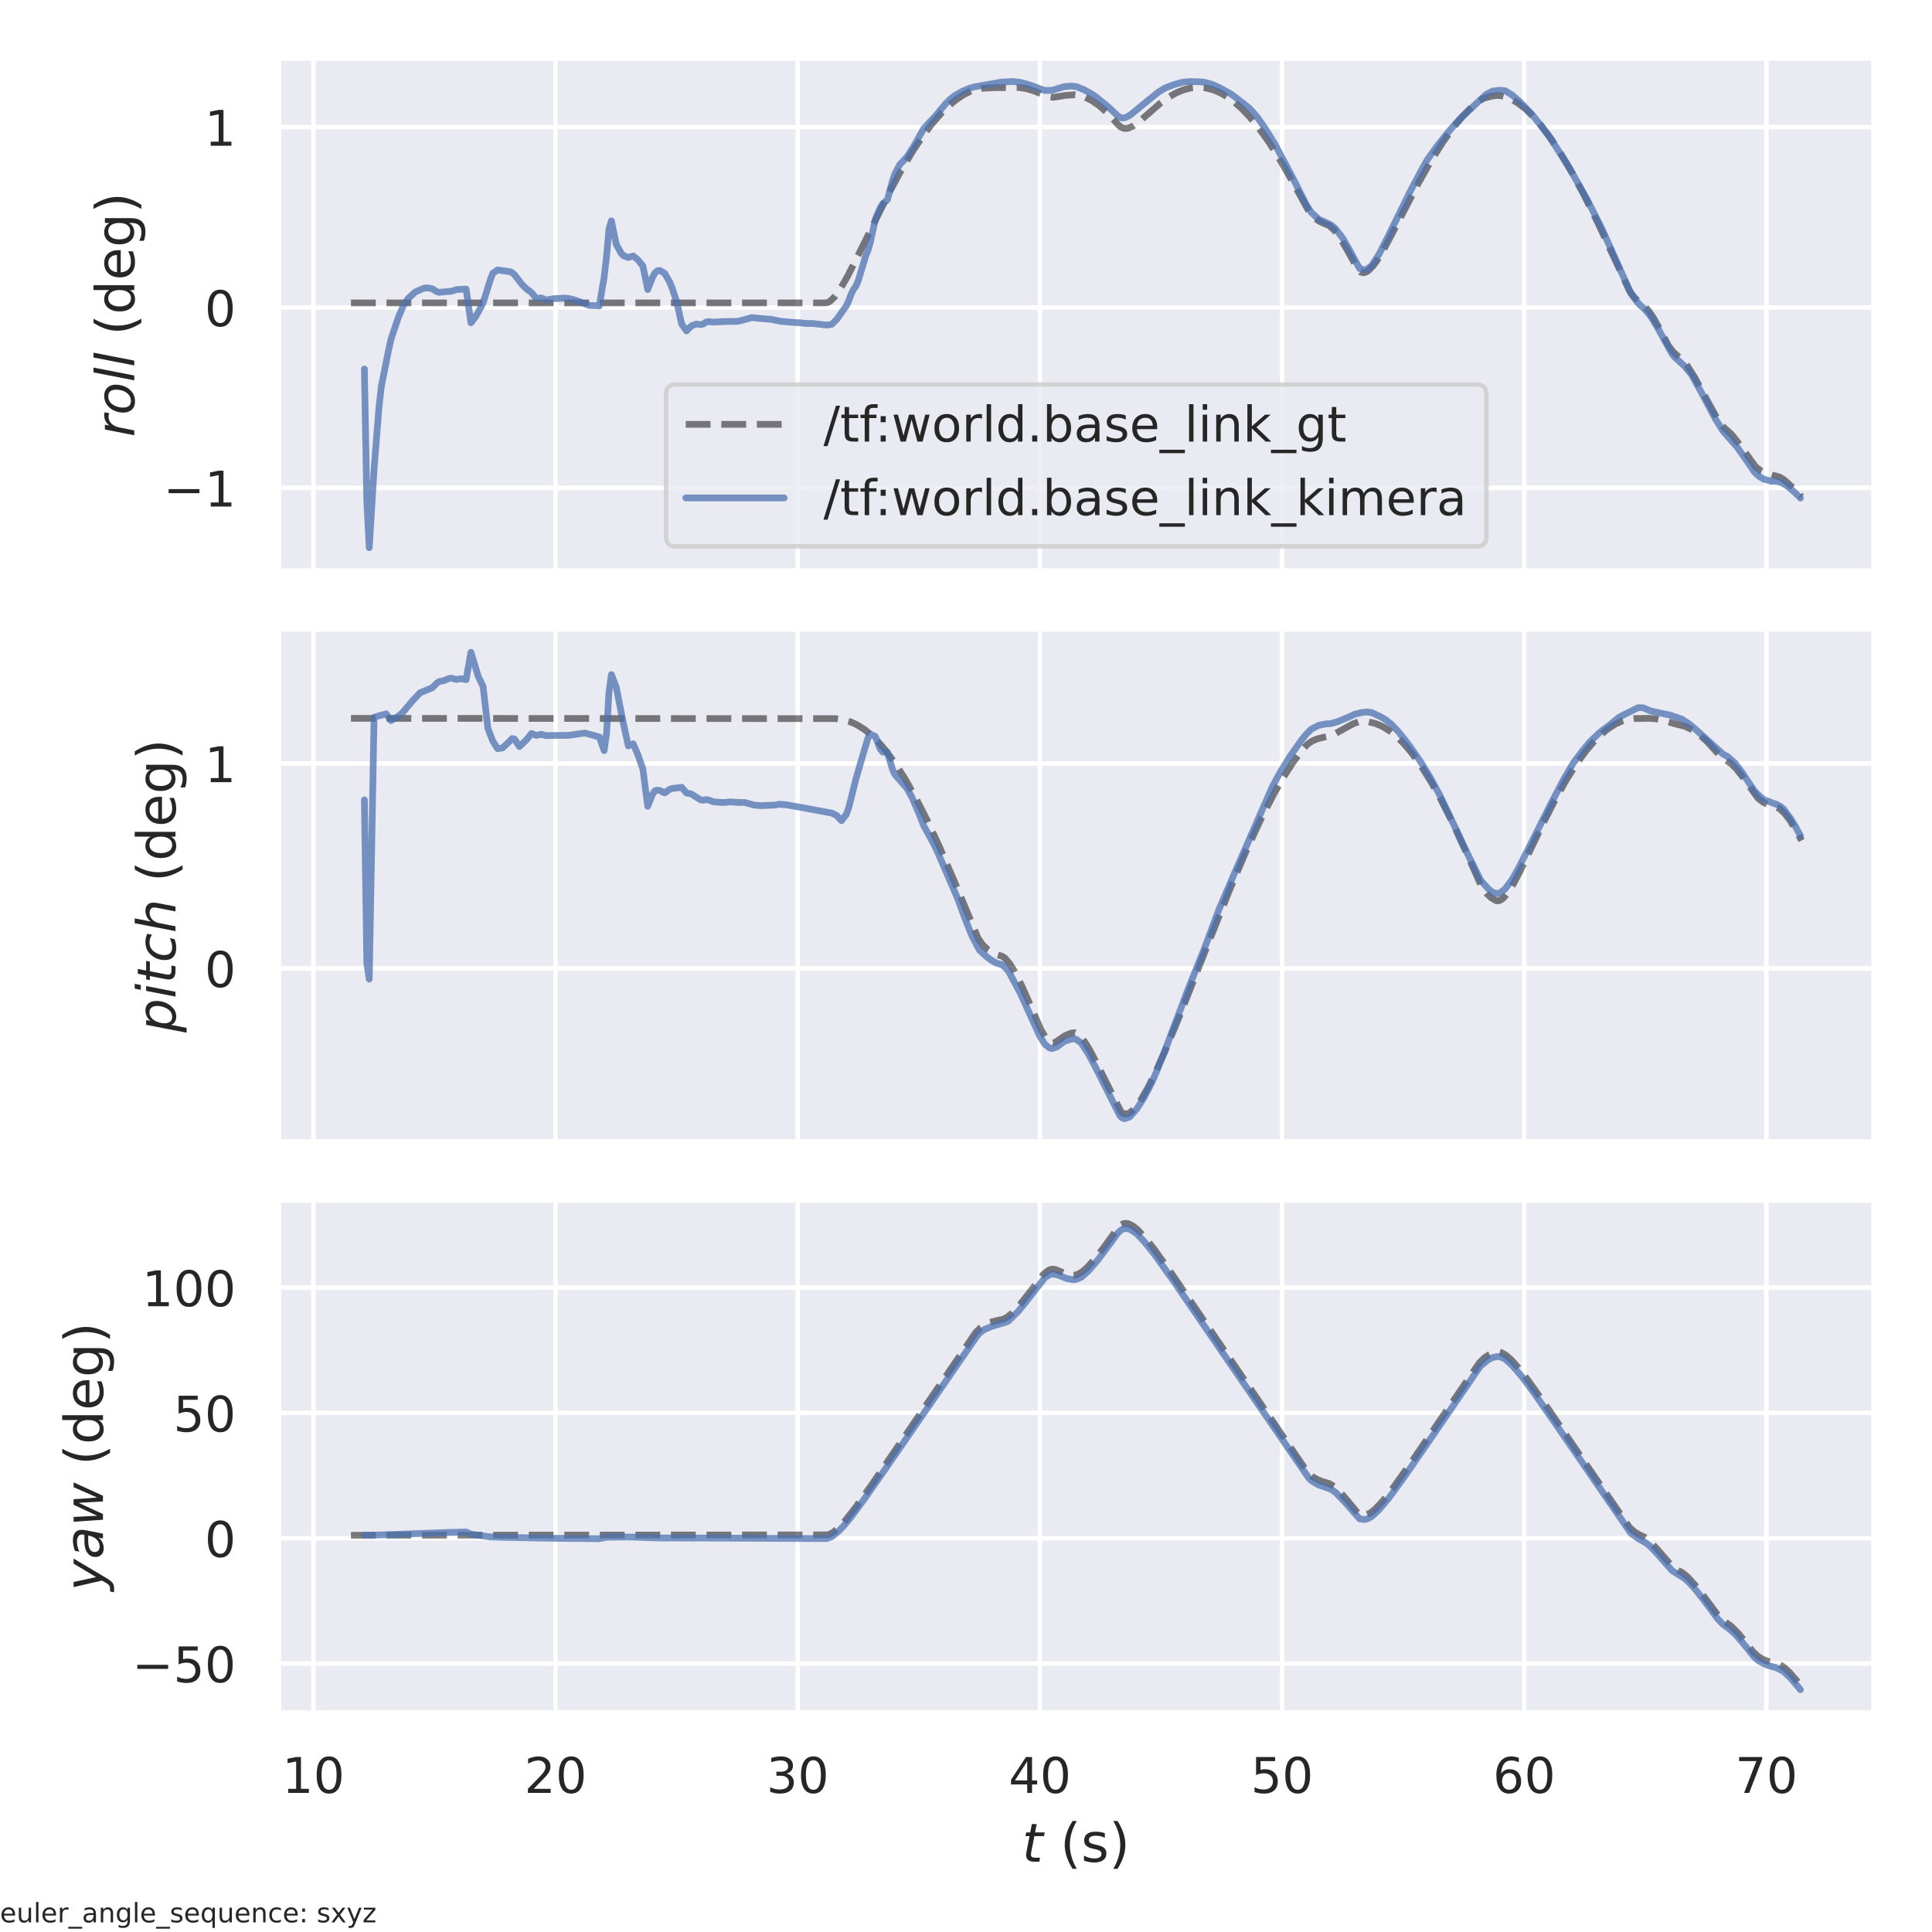 <?xml version="1.0" encoding="utf-8" standalone="no"?>
<!DOCTYPE svg PUBLIC "-//W3C//DTD SVG 1.1//EN"
  "http://www.w3.org/Graphics/SVG/1.1/DTD/svg11.dtd">
<!-- Created with matplotlib (https://matplotlib.org/) -->
<svg height="432pt" version="1.1" viewBox="0 0 432 432" width="432pt" xmlns="http://www.w3.org/2000/svg" xmlns:xlink="http://www.w3.org/1999/xlink">
 <defs>
  <style type="text/css">*{stroke-linecap:butt;stroke-linejoin:round;}</style>
 </defs>
 <g id="figure_1">
  <g id="patch_1">
   <path d="M 0 432 
L 432 432 
L 432 0 
L 0 0 
z
" style="fill:#ffffff;"/>
  </g>
  <g id="axes_1">
   <g id="patch_2">
    <path d="M 62.258 127.68 
L 419.04 127.68 
L 419.04 12.96 
L 62.258 12.96 
z
" style="fill:#eaeaf2;"/>
   </g>
   <g id="matplotlib.axis_1">
    <g id="xtick_1">
     <g id="line2d_1">
      <path clip-path="url(#p73ed638c58)" d="M 70.082 127.68 
L 70.082 12.96 
" style="fill:none;stroke:#ffffff;stroke-linecap:round;"/>
     </g>
    </g>
    <g id="xtick_2">
     <g id="line2d_2">
      <path clip-path="url(#p73ed638c58)" d="M 124.23 127.68 
L 124.23 12.96 
" style="fill:none;stroke:#ffffff;stroke-linecap:round;"/>
     </g>
    </g>
    <g id="xtick_3">
     <g id="line2d_3">
      <path clip-path="url(#p73ed638c58)" d="M 178.378 127.68 
L 178.378 12.96 
" style="fill:none;stroke:#ffffff;stroke-linecap:round;"/>
     </g>
    </g>
    <g id="xtick_4">
     <g id="line2d_4">
      <path clip-path="url(#p73ed638c58)" d="M 232.527 127.68 
L 232.527 12.96 
" style="fill:none;stroke:#ffffff;stroke-linecap:round;"/>
     </g>
    </g>
    <g id="xtick_5">
     <g id="line2d_5">
      <path clip-path="url(#p73ed638c58)" d="M 286.675 127.68 
L 286.675 12.96 
" style="fill:none;stroke:#ffffff;stroke-linecap:round;"/>
     </g>
    </g>
    <g id="xtick_6">
     <g id="line2d_6">
      <path clip-path="url(#p73ed638c58)" d="M 340.823 127.68 
L 340.823 12.96 
" style="fill:none;stroke:#ffffff;stroke-linecap:round;"/>
     </g>
    </g>
    <g id="xtick_7">
     <g id="line2d_7">
      <path clip-path="url(#p73ed638c58)" d="M 394.971 127.68 
L 394.971 12.96 
" style="fill:none;stroke:#ffffff;stroke-linecap:round;"/>
     </g>
    </g>
   </g>
   <g id="matplotlib.axis_2">
    <g id="ytick_1">
     <g id="line2d_8">
      <path clip-path="url(#p73ed638c58)" d="M 62.258 109.09 
L 419.04 109.09 
" style="fill:none;stroke:#ffffff;stroke-linecap:round;"/>
     </g>
     <g id="text_1">
      <!-- −1 -->
      <g style="fill:#262626;" transform="translate(36.541 113.269)scale(0.11 -0.11)">
       <defs>
        <path d="M 10.594 35.5 
L 73.188 35.5 
L 73.188 27.203 
L 10.594 27.203 
z
" id="DejaVuSans-8722"/>
        <path d="M 12.406 8.297 
L 28.516 8.297 
L 28.516 63.922 
L 10.984 60.406 
L 10.984 69.391 
L 28.422 72.906 
L 38.281 72.906 
L 38.281 8.297 
L 54.391 8.297 
L 54.391 0 
L 12.406 0 
z
" id="DejaVuSans-49"/>
       </defs>
       <use xlink:href="#DejaVuSans-8722"/>
       <use x="83.789" xlink:href="#DejaVuSans-49"/>
      </g>
     </g>
    </g>
    <g id="ytick_2">
     <g id="line2d_9">
      <path clip-path="url(#p73ed638c58)" d="M 62.258 68.753 
L 419.04 68.753 
" style="fill:none;stroke:#ffffff;stroke-linecap:round;"/>
     </g>
     <g id="text_2">
      <!-- 0 -->
      <g style="fill:#262626;" transform="translate(45.759 72.932)scale(0.11 -0.11)">
       <defs>
        <path d="M 31.781 66.406 
Q 24.172 66.406 20.328 58.906 
Q 16.5 51.422 16.5 36.375 
Q 16.5 21.391 20.328 13.891 
Q 24.172 6.391 31.781 6.391 
Q 39.453 6.391 43.281 13.891 
Q 47.125 21.391 47.125 36.375 
Q 47.125 51.422 43.281 58.906 
Q 39.453 66.406 31.781 66.406 
z
M 31.781 74.219 
Q 44.047 74.219 50.516 64.516 
Q 56.984 54.828 56.984 36.375 
Q 56.984 17.969 50.516 8.266 
Q 44.047 -1.422 31.781 -1.422 
Q 19.531 -1.422 13.062 8.266 
Q 6.594 17.969 6.594 36.375 
Q 6.594 54.828 13.062 64.516 
Q 19.531 74.219 31.781 74.219 
z
" id="DejaVuSans-48"/>
       </defs>
       <use xlink:href="#DejaVuSans-48"/>
      </g>
     </g>
    </g>
    <g id="ytick_3">
     <g id="line2d_10">
      <path clip-path="url(#p73ed638c58)" d="M 62.258 28.415 
L 419.04 28.415 
" style="fill:none;stroke:#ffffff;stroke-linecap:round;"/>
     </g>
     <g id="text_3">
      <!-- 1 -->
      <g style="fill:#262626;" transform="translate(45.759 32.594)scale(0.11 -0.11)">
       <use xlink:href="#DejaVuSans-49"/>
      </g>
     </g>
    </g>
    <g id="text_4">
     <!-- $roll$ (deg) -->
     <g style="fill:#262626;" transform="translate(30.021 97.74)rotate(-90)scale(0.12 -0.12)">
      <defs>
       <path d="M 44.578 46.391 
Q 43.219 47.125 41.453 47.516 
Q 39.703 47.906 37.703 47.906 
Q 30.516 47.906 25.141 42.453 
Q 19.781 37.016 18.016 27.875 
L 12.5 0 
L 3.516 0 
L 14.203 54.688 
L 23.188 54.688 
L 21.484 46.188 
Q 25.047 50.922 30 53.453 
Q 34.969 56 40.578 56 
Q 42.047 56 43.453 55.828 
Q 44.875 55.672 46.297 55.281 
z
" id="DejaVuSans-Oblique-114"/>
       <path d="M 25.391 -1.422 
Q 15.766 -1.422 10.172 4.516 
Q 4.594 10.453 4.594 20.703 
Q 4.594 26.656 6.516 32.828 
Q 8.453 39.016 11.531 43.219 
Q 16.359 49.75 22.312 52.875 
Q 28.266 56 35.797 56 
Q 45.125 56 50.859 50.188 
Q 56.594 44.391 56.594 35.016 
Q 56.594 28.516 54.688 22.062 
Q 52.781 15.625 49.703 11.375 
Q 44.922 4.828 38.969 1.703 
Q 33.016 -1.422 25.391 -1.422 
z
M 13.922 21 
Q 13.922 13.578 17.016 9.891 
Q 20.125 6.203 26.422 6.203 
Q 35.453 6.203 41.375 14.078 
Q 47.312 21.969 47.312 34.078 
Q 47.312 41.156 44.141 44.766 
Q 40.969 48.391 34.812 48.391 
Q 29.734 48.391 25.781 46.016 
Q 21.828 43.656 18.703 38.812 
Q 16.406 35.203 15.156 30.562 
Q 13.922 25.922 13.922 21 
z
" id="DejaVuSans-Oblique-111"/>
       <path d="M 18.312 75.984 
L 27.297 75.984 
L 12.5 0 
L 3.516 0 
z
" id="DejaVuSans-Oblique-108"/>
       <path id="DejaVuSans-32"/>
       <path d="M 31 75.875 
Q 24.469 64.656 21.281 53.656 
Q 18.109 42.672 18.109 31.391 
Q 18.109 20.125 21.312 9.062 
Q 24.516 -2 31 -13.188 
L 23.188 -13.188 
Q 15.875 -1.703 12.234 9.375 
Q 8.594 20.453 8.594 31.391 
Q 8.594 42.281 12.203 53.312 
Q 15.828 64.359 23.188 75.875 
z
" id="DejaVuSans-40"/>
       <path d="M 45.406 46.391 
L 45.406 75.984 
L 54.391 75.984 
L 54.391 0 
L 45.406 0 
L 45.406 8.203 
Q 42.578 3.328 38.25 0.953 
Q 33.938 -1.422 27.875 -1.422 
Q 17.969 -1.422 11.734 6.484 
Q 5.516 14.406 5.516 27.297 
Q 5.516 40.188 11.734 48.094 
Q 17.969 56 27.875 56 
Q 33.938 56 38.25 53.625 
Q 42.578 51.266 45.406 46.391 
z
M 14.797 27.297 
Q 14.797 17.391 18.875 11.75 
Q 22.953 6.109 30.078 6.109 
Q 37.203 6.109 41.297 11.75 
Q 45.406 17.391 45.406 27.297 
Q 45.406 37.203 41.297 42.844 
Q 37.203 48.484 30.078 48.484 
Q 22.953 48.484 18.875 42.844 
Q 14.797 37.203 14.797 27.297 
z
" id="DejaVuSans-100"/>
       <path d="M 56.203 29.594 
L 56.203 25.203 
L 14.891 25.203 
Q 15.484 15.922 20.484 11.062 
Q 25.484 6.203 34.422 6.203 
Q 39.594 6.203 44.453 7.469 
Q 49.312 8.734 54.109 11.281 
L 54.109 2.781 
Q 49.266 0.734 44.188 -0.344 
Q 39.109 -1.422 33.891 -1.422 
Q 20.797 -1.422 13.156 6.188 
Q 5.516 13.812 5.516 26.812 
Q 5.516 40.234 12.766 48.109 
Q 20.016 56 32.328 56 
Q 43.359 56 49.781 48.891 
Q 56.203 41.797 56.203 29.594 
z
M 47.219 32.234 
Q 47.125 39.594 43.094 43.984 
Q 39.062 48.391 32.422 48.391 
Q 24.906 48.391 20.391 44.141 
Q 15.875 39.891 15.188 32.172 
z
" id="DejaVuSans-101"/>
       <path d="M 45.406 27.984 
Q 45.406 37.75 41.375 43.109 
Q 37.359 48.484 30.078 48.484 
Q 22.859 48.484 18.828 43.109 
Q 14.797 37.75 14.797 27.984 
Q 14.797 18.266 18.828 12.891 
Q 22.859 7.516 30.078 7.516 
Q 37.359 7.516 41.375 12.891 
Q 45.406 18.266 45.406 27.984 
z
M 54.391 6.781 
Q 54.391 -7.172 48.188 -13.984 
Q 42 -20.797 29.203 -20.797 
Q 24.469 -20.797 20.266 -20.094 
Q 16.062 -19.391 12.109 -17.922 
L 12.109 -9.188 
Q 16.062 -11.328 19.922 -12.344 
Q 23.781 -13.375 27.781 -13.375 
Q 36.625 -13.375 41.016 -8.766 
Q 45.406 -4.156 45.406 5.172 
L 45.406 9.625 
Q 42.625 4.781 38.281 2.391 
Q 33.938 0 27.875 0 
Q 17.828 0 11.672 7.656 
Q 5.516 15.328 5.516 27.984 
Q 5.516 40.672 11.672 48.328 
Q 17.828 56 27.875 56 
Q 33.938 56 38.281 53.609 
Q 42.625 51.219 45.406 46.391 
L 45.406 54.688 
L 54.391 54.688 
z
" id="DejaVuSans-103"/>
       <path d="M 8.016 75.875 
L 15.828 75.875 
Q 23.141 64.359 26.781 53.312 
Q 30.422 42.281 30.422 31.391 
Q 30.422 20.453 26.781 9.375 
Q 23.141 -1.703 15.828 -13.188 
L 8.016 -13.188 
Q 14.5 -2 17.703 9.062 
Q 20.906 20.125 20.906 31.391 
Q 20.906 42.672 17.703 53.656 
Q 14.5 64.656 8.016 75.875 
z
" id="DejaVuSans-41"/>
      </defs>
      <use transform="translate(0 0.016)" xlink:href="#DejaVuSans-Oblique-114"/>
      <use transform="translate(41.113 0.016)" xlink:href="#DejaVuSans-Oblique-111"/>
      <use transform="translate(102.295 0.016)" xlink:href="#DejaVuSans-Oblique-108"/>
      <use transform="translate(130.078 0.016)" xlink:href="#DejaVuSans-Oblique-108"/>
      <use transform="translate(157.861 0.016)" xlink:href="#DejaVuSans-32"/>
      <use transform="translate(189.648 0.016)" xlink:href="#DejaVuSans-40"/>
      <use transform="translate(228.662 0.016)" xlink:href="#DejaVuSans-100"/>
      <use transform="translate(292.139 0.016)" xlink:href="#DejaVuSans-101"/>
      <use transform="translate(353.662 0.016)" xlink:href="#DejaVuSans-103"/>
      <use transform="translate(417.139 0.016)" xlink:href="#DejaVuSans-41"/>
     </g>
    </g>
   </g>
   <g id="line2d_11">
    <path clip-path="url(#p73ed638c58)" d="M 78.475 67.726 
L 184.605 67.726 
L 185.147 67.611 
L 185.688 67.295 
L 186.771 66.199 
L 187.854 64.66 
L 189.479 61.839 
L 192.186 56.474 
L 198.684 43.319 
L 201.391 38.317 
L 204.099 33.771 
L 206.265 30.514 
L 208.431 27.633 
L 210.596 25.154 
L 212.221 23.575 
L 213.845 22.246 
L 215.47 21.174 
L 217.094 20.365 
L 218.177 19.99 
L 219.802 19.731 
L 222.509 19.601 
L 227.924 19.58 
L 229.548 19.832 
L 231.173 20.324 
L 234.422 21.627 
L 235.505 21.754 
L 236.588 21.602 
L 238.212 21.327 
L 240.378 21.183 
L 241.461 21.346 
L 242.544 21.691 
L 244.168 22.502 
L 245.793 23.636 
L 247.417 25.07 
L 249.042 26.783 
L 250.125 28.004 
L 250.666 28.437 
L 251.208 28.669 
L 251.749 28.73 
L 252.291 28.652 
L 253.374 28.177 
L 254.457 27.421 
L 256.622 25.54 
L 259.33 23.185 
L 261.496 21.62 
L 263.12 20.709 
L 264.745 20.048 
L 266.369 19.649 
L 267.994 19.519 
L 269.618 19.659 
L 271.242 20.07 
L 272.867 20.75 
L 274.491 21.696 
L 276.116 22.901 
L 277.74 24.361 
L 279.365 26.065 
L 281.531 28.704 
L 283.697 31.736 
L 285.862 35.132 
L 288.57 39.837 
L 292.902 47.665 
L 293.985 48.77 
L 295.068 49.516 
L 296.151 50.018 
L 297.234 50.462 
L 298.317 51.433 
L 299.4 52.849 
L 301.024 55.528 
L 303.731 60.391 
L 304.273 60.835 
L 304.814 60.979 
L 305.356 60.877 
L 305.897 60.574 
L 306.98 59.509 
L 308.063 58.009 
L 309.688 55.266 
L 312.395 50.102 
L 317.268 40.734 
L 319.976 35.971 
L 322.683 31.69 
L 324.849 28.666 
L 327.015 26.034 
L 329.181 23.821 
L 330.806 22.489 
L 331.888 21.952 
L 333.513 21.507 
L 334.596 21.35 
L 335.679 21.41 
L 336.762 21.681 
L 337.845 22.126 
L 339.469 23.082 
L 341.094 24.357 
L 342.718 25.926 
L 344.343 27.766 
L 346.508 30.606 
L 348.674 33.843 
L 351.382 38.386 
L 354.089 43.404 
L 357.338 49.937 
L 361.128 58.076 
L 364.377 65.069 
L 365.46 66.553 
L 366.543 67.547 
L 367.626 68.328 
L 368.709 69.57 
L 369.792 71.209 
L 371.417 74.127 
L 373.041 77.241 
L 374.124 78.699 
L 375.207 79.669 
L 376.29 80.558 
L 377.373 81.911 
L 378.997 84.499 
L 381.705 89.486 
L 384.412 94.409 
L 385.495 95.623 
L 387.12 97.068 
L 388.744 99.108 
L 392.534 104.358 
L 393.617 105.199 
L 394.7 105.749 
L 396.325 106.244 
L 397.949 106.671 
L 399.032 107.375 
L 400.657 108.848 
L 402.823 111.073 
L 402.823 111.073 
" style="fill:none;stroke:#000000;stroke-dasharray:5.55,2.4;stroke-dashoffset:0;stroke-opacity:0.5;stroke-width:1.5;"/>
   </g>
   <g id="line2d_12">
    <path clip-path="url(#p73ed638c58)" d="M 81.479 82.515 
L 82.021 112.088 
L 82.562 122.465 
L 83.645 104.84 
L 84.728 91.209 
L 85.27 86.384 
L 86.894 78.272 
L 87.436 75.828 
L 89.06 71.002 
L 90.143 68.458 
L 91.226 66.791 
L 92.851 65.288 
L 94.475 64.571 
L 95.017 64.403 
L 95.558 64.369 
L 96.641 64.572 
L 97.724 65.242 
L 98.265 65.368 
L 99.89 65.203 
L 100.973 65.117 
L 102.056 64.753 
L 104.222 64.634 
L 105.305 72.175 
L 106.388 70.757 
L 107.471 68.799 
L 108.012 67.729 
L 109.637 62.586 
L 110.178 61.121 
L 111.261 60.367 
L 113.968 60.737 
L 114.51 60.95 
L 115.051 61.441 
L 116.676 63.553 
L 117.759 64.62 
L 118.842 65.413 
L 119.925 66.733 
L 121.008 66.618 
L 122.091 67.081 
L 123.715 66.792 
L 126.422 66.652 
L 127.505 66.796 
L 128.588 67.094 
L 131.296 68.126 
L 131.837 68.313 
L 133.462 68.351 
L 134.003 68.42 
L 135.086 61.963 
L 135.628 57.285 
L 136.169 51.143 
L 136.711 49.381 
L 137.794 54.63 
L 138.877 56.598 
L 139.418 57.187 
L 140.501 57.574 
L 141.584 57.247 
L 142.667 58.127 
L 143.75 59.462 
L 144.833 64.741 
L 145.916 61.958 
L 146.457 61.023 
L 146.999 60.544 
L 147.54 60.469 
L 148.623 61.127 
L 149.706 62.995 
L 150.248 64.276 
L 151.331 67.534 
L 152.414 72.442 
L 153.497 73.979 
L 154.58 72.885 
L 155.662 72.456 
L 156.745 72.579 
L 157.287 72.422 
L 157.828 72.046 
L 158.37 71.892 
L 159.453 72.026 
L 161.619 71.912 
L 164.868 71.856 
L 165.951 71.616 
L 168.117 71.011 
L 169.741 71.184 
L 170.824 71.281 
L 172.448 71.402 
L 173.531 71.628 
L 174.614 71.847 
L 177.863 72.126 
L 178.946 72.174 
L 180.029 72.315 
L 181.654 72.323 
L 184.361 72.639 
L 184.903 72.699 
L 185.985 72.514 
L 187.068 71.449 
L 189.234 68.398 
L 189.776 67.268 
L 190.317 65.797 
L 190.859 64.698 
L 191.4 63.969 
L 191.942 62.661 
L 193.566 57.236 
L 194.108 55.924 
L 194.649 54.002 
L 195.732 49.005 
L 196.815 46.457 
L 197.357 45.598 
L 198.44 44.637 
L 199.523 40.513 
L 200.064 38.968 
L 201.147 36.843 
L 202.771 35.14 
L 204.396 32.575 
L 206.562 28.728 
L 209.269 25.816 
L 211.435 23.21 
L 212.518 22.147 
L 213.601 21.306 
L 215.226 20.389 
L 216.85 19.709 
L 217.933 19.413 
L 223.889 18.364 
L 226.597 18.221 
L 228.221 18.428 
L 230.387 19.041 
L 233.636 20.243 
L 235.26 20.187 
L 237.968 19.37 
L 239.592 19.245 
L 240.675 19.38 
L 242.3 20.024 
L 243.924 20.894 
L 245.007 21.623 
L 247.714 23.816 
L 249.88 25.863 
L 250.422 26.21 
L 250.963 26.379 
L 251.505 26.338 
L 252.588 25.827 
L 255.837 23.176 
L 259.086 20.541 
L 260.71 19.585 
L 262.876 18.803 
L 264.5 18.365 
L 266.125 18.236 
L 268.291 18.293 
L 269.374 18.409 
L 270.998 18.846 
L 272.623 19.572 
L 275.33 21.068 
L 276.413 21.891 
L 277.496 22.72 
L 279.12 24.01 
L 280.203 25.107 
L 281.286 26.408 
L 282.911 28.735 
L 285.077 32.236 
L 288.867 39.376 
L 292.116 45.796 
L 293.199 47.495 
L 294.823 48.997 
L 297.531 50.244 
L 298.614 51.124 
L 300.238 53.256 
L 301.863 56.094 
L 303.487 59.095 
L 304.029 60.037 
L 305.112 60.351 
L 305.653 60.216 
L 306.736 59.363 
L 308.36 56.834 
L 310.526 52.581 
L 315.4 42.644 
L 318.107 37.568 
L 319.19 35.661 
L 321.356 32.635 
L 324.063 29.256 
L 326.229 26.803 
L 332.186 21.213 
L 333.269 20.616 
L 333.81 20.358 
L 335.435 20.175 
L 336.517 20.276 
L 338.142 21.265 
L 339.766 22.68 
L 341.391 24.36 
L 342.474 25.476 
L 345.181 28.862 
L 346.806 31.111 
L 350.596 36.992 
L 354.928 44.688 
L 358.177 51.122 
L 364.675 65.605 
L 366.299 67.8 
L 367.923 69.309 
L 369.006 70.598 
L 370.631 73.246 
L 373.88 79.143 
L 374.421 79.817 
L 376.587 81.793 
L 378.212 83.733 
L 380.378 87.656 
L 383.626 93.76 
L 385.251 96.359 
L 388.5 100.074 
L 390.124 102.375 
L 392.29 105.512 
L 393.373 106.546 
L 394.456 107.161 
L 396.081 107.599 
L 397.163 107.598 
L 398.246 107.858 
L 399.329 108.476 
L 400.412 109.306 
L 401.495 110.273 
L 402.578 111.374 
L 402.578 111.374 
" style="fill:none;stroke:#4c72b0;stroke-linecap:round;stroke-opacity:0.75;stroke-width:1.5;"/>
   </g>
   <g id="patch_3">
    <path d="M 62.258 127.68 
L 62.258 12.96 
" style="fill:none;stroke:#ffffff;stroke-linecap:square;stroke-linejoin:miter;stroke-width:1.25;"/>
   </g>
   <g id="patch_4">
    <path d="M 419.04 127.68 
L 419.04 12.96 
" style="fill:none;stroke:#ffffff;stroke-linecap:square;stroke-linejoin:miter;stroke-width:1.25;"/>
   </g>
   <g id="patch_5">
    <path d="M 62.258 127.68 
L 419.04 127.68 
" style="fill:none;stroke:#ffffff;stroke-linecap:square;stroke-linejoin:miter;stroke-width:1.25;"/>
   </g>
   <g id="patch_6">
    <path d="M 62.258 12.96 
L 419.04 12.96 
" style="fill:none;stroke:#ffffff;stroke-linecap:square;stroke-linejoin:miter;stroke-width:1.25;"/>
   </g>
   <g id="legend_1">
    <g id="patch_7">
     <path d="M 151.135 122.18 
L 330.163 122.18 
Q 332.363 122.18 332.363 119.98 
L 332.363 88.176 
Q 332.363 85.976 330.163 85.976 
L 151.135 85.976 
Q 148.935 85.976 148.935 88.176 
L 148.935 119.98 
Q 148.935 122.18 151.135 122.18 
z
" style="fill:#eaeaf2;opacity:0.8;stroke:#cccccc;stroke-linejoin:miter;"/>
    </g>
    <g id="line2d_13">
     <path d="M 153.335 94.885 
L 175.335 94.885 
" style="fill:none;stroke:#000000;stroke-dasharray:5.55,2.4;stroke-dashoffset:0;stroke-opacity:0.5;stroke-width:1.5;"/>
    </g>
    <g id="line2d_14"/>
    <g id="text_5">
     <!-- /tf:world.base_link_gt -->
     <g style="fill:#262626;" transform="translate(184.135 98.735)scale(0.11 -0.11)">
      <defs>
       <path d="M 25.391 72.906 
L 33.688 72.906 
L 8.297 -9.281 
L 0 -9.281 
z
" id="DejaVuSans-47"/>
       <path d="M 18.312 70.219 
L 18.312 54.688 
L 36.812 54.688 
L 36.812 47.703 
L 18.312 47.703 
L 18.312 18.016 
Q 18.312 11.328 20.141 9.422 
Q 21.969 7.516 27.594 7.516 
L 36.812 7.516 
L 36.812 0 
L 27.594 0 
Q 17.188 0 13.234 3.875 
Q 9.281 7.766 9.281 18.016 
L 9.281 47.703 
L 2.688 47.703 
L 2.688 54.688 
L 9.281 54.688 
L 9.281 70.219 
z
" id="DejaVuSans-116"/>
       <path d="M 37.109 75.984 
L 37.109 68.5 
L 28.516 68.5 
Q 23.688 68.5 21.797 66.547 
Q 19.922 64.594 19.922 59.516 
L 19.922 54.688 
L 34.719 54.688 
L 34.719 47.703 
L 19.922 47.703 
L 19.922 0 
L 10.891 0 
L 10.891 47.703 
L 2.297 47.703 
L 2.297 54.688 
L 10.891 54.688 
L 10.891 58.5 
Q 10.891 67.625 15.141 71.797 
Q 19.391 75.984 28.609 75.984 
z
" id="DejaVuSans-102"/>
       <path d="M 11.719 12.406 
L 22.016 12.406 
L 22.016 0 
L 11.719 0 
z
M 11.719 51.703 
L 22.016 51.703 
L 22.016 39.312 
L 11.719 39.312 
z
" id="DejaVuSans-58"/>
       <path d="M 4.203 54.688 
L 13.188 54.688 
L 24.422 12.016 
L 35.594 54.688 
L 46.188 54.688 
L 57.422 12.016 
L 68.609 54.688 
L 77.594 54.688 
L 63.281 0 
L 52.688 0 
L 40.922 44.828 
L 29.109 0 
L 18.5 0 
z
" id="DejaVuSans-119"/>
       <path d="M 30.609 48.391 
Q 23.391 48.391 19.188 42.75 
Q 14.984 37.109 14.984 27.297 
Q 14.984 17.484 19.156 11.844 
Q 23.344 6.203 30.609 6.203 
Q 37.797 6.203 41.984 11.859 
Q 46.188 17.531 46.188 27.297 
Q 46.188 37.016 41.984 42.703 
Q 37.797 48.391 30.609 48.391 
z
M 30.609 56 
Q 42.328 56 49.016 48.375 
Q 55.719 40.766 55.719 27.297 
Q 55.719 13.875 49.016 6.219 
Q 42.328 -1.422 30.609 -1.422 
Q 18.844 -1.422 12.172 6.219 
Q 5.516 13.875 5.516 27.297 
Q 5.516 40.766 12.172 48.375 
Q 18.844 56 30.609 56 
z
" id="DejaVuSans-111"/>
       <path d="M 41.109 46.297 
Q 39.594 47.172 37.812 47.578 
Q 36.031 48 33.891 48 
Q 26.266 48 22.188 43.047 
Q 18.109 38.094 18.109 28.812 
L 18.109 0 
L 9.078 0 
L 9.078 54.688 
L 18.109 54.688 
L 18.109 46.188 
Q 20.953 51.172 25.484 53.578 
Q 30.031 56 36.531 56 
Q 37.453 56 38.578 55.875 
Q 39.703 55.766 41.062 55.516 
z
" id="DejaVuSans-114"/>
       <path d="M 9.422 75.984 
L 18.406 75.984 
L 18.406 0 
L 9.422 0 
z
" id="DejaVuSans-108"/>
       <path d="M 10.688 12.406 
L 21 12.406 
L 21 0 
L 10.688 0 
z
" id="DejaVuSans-46"/>
       <path d="M 48.688 27.297 
Q 48.688 37.203 44.609 42.844 
Q 40.531 48.484 33.406 48.484 
Q 26.266 48.484 22.188 42.844 
Q 18.109 37.203 18.109 27.297 
Q 18.109 17.391 22.188 11.75 
Q 26.266 6.109 33.406 6.109 
Q 40.531 6.109 44.609 11.75 
Q 48.688 17.391 48.688 27.297 
z
M 18.109 46.391 
Q 20.953 51.266 25.266 53.625 
Q 29.594 56 35.594 56 
Q 45.562 56 51.781 48.094 
Q 58.016 40.188 58.016 27.297 
Q 58.016 14.406 51.781 6.484 
Q 45.562 -1.422 35.594 -1.422 
Q 29.594 -1.422 25.266 0.953 
Q 20.953 3.328 18.109 8.203 
L 18.109 0 
L 9.078 0 
L 9.078 75.984 
L 18.109 75.984 
z
" id="DejaVuSans-98"/>
       <path d="M 34.281 27.484 
Q 23.391 27.484 19.188 25 
Q 14.984 22.516 14.984 16.5 
Q 14.984 11.719 18.141 8.906 
Q 21.297 6.109 26.703 6.109 
Q 34.188 6.109 38.703 11.406 
Q 43.219 16.703 43.219 25.484 
L 43.219 27.484 
z
M 52.203 31.203 
L 52.203 0 
L 43.219 0 
L 43.219 8.297 
Q 40.141 3.328 35.547 0.953 
Q 30.953 -1.422 24.312 -1.422 
Q 15.922 -1.422 10.953 3.297 
Q 6 8.016 6 15.922 
Q 6 25.141 12.172 29.828 
Q 18.359 34.516 30.609 34.516 
L 43.219 34.516 
L 43.219 35.406 
Q 43.219 41.609 39.141 45 
Q 35.062 48.391 27.688 48.391 
Q 23 48.391 18.547 47.266 
Q 14.109 46.141 10.016 43.891 
L 10.016 52.203 
Q 14.938 54.109 19.578 55.047 
Q 24.219 56 28.609 56 
Q 40.484 56 46.344 49.844 
Q 52.203 43.703 52.203 31.203 
z
" id="DejaVuSans-97"/>
       <path d="M 44.281 53.078 
L 44.281 44.578 
Q 40.484 46.531 36.375 47.5 
Q 32.281 48.484 27.875 48.484 
Q 21.188 48.484 17.844 46.438 
Q 14.5 44.391 14.5 40.281 
Q 14.5 37.156 16.891 35.375 
Q 19.281 33.594 26.516 31.984 
L 29.594 31.297 
Q 39.156 29.25 43.188 25.516 
Q 47.219 21.781 47.219 15.094 
Q 47.219 7.469 41.188 3.016 
Q 35.156 -1.422 24.609 -1.422 
Q 20.219 -1.422 15.453 -0.562 
Q 10.688 0.297 5.422 2 
L 5.422 11.281 
Q 10.406 8.688 15.234 7.391 
Q 20.062 6.109 24.812 6.109 
Q 31.156 6.109 34.562 8.281 
Q 37.984 10.453 37.984 14.406 
Q 37.984 18.062 35.516 20.016 
Q 33.062 21.969 24.703 23.781 
L 21.578 24.516 
Q 13.234 26.266 9.516 29.906 
Q 5.812 33.547 5.812 39.891 
Q 5.812 47.609 11.281 51.797 
Q 16.75 56 26.812 56 
Q 31.781 56 36.172 55.266 
Q 40.578 54.547 44.281 53.078 
z
" id="DejaVuSans-115"/>
       <path d="M 50.984 -16.609 
L 50.984 -23.578 
L -0.984 -23.578 
L -0.984 -16.609 
z
" id="DejaVuSans-95"/>
       <path d="M 9.422 54.688 
L 18.406 54.688 
L 18.406 0 
L 9.422 0 
z
M 9.422 75.984 
L 18.406 75.984 
L 18.406 64.594 
L 9.422 64.594 
z
" id="DejaVuSans-105"/>
       <path d="M 54.891 33.016 
L 54.891 0 
L 45.906 0 
L 45.906 32.719 
Q 45.906 40.484 42.875 44.328 
Q 39.844 48.188 33.797 48.188 
Q 26.516 48.188 22.312 43.547 
Q 18.109 38.922 18.109 30.906 
L 18.109 0 
L 9.078 0 
L 9.078 54.688 
L 18.109 54.688 
L 18.109 46.188 
Q 21.344 51.125 25.703 53.562 
Q 30.078 56 35.797 56 
Q 45.219 56 50.047 50.172 
Q 54.891 44.344 54.891 33.016 
z
" id="DejaVuSans-110"/>
       <path d="M 9.078 75.984 
L 18.109 75.984 
L 18.109 31.109 
L 44.922 54.688 
L 56.391 54.688 
L 27.391 29.109 
L 57.625 0 
L 45.906 0 
L 18.109 26.703 
L 18.109 0 
L 9.078 0 
z
" id="DejaVuSans-107"/>
      </defs>
      <use xlink:href="#DejaVuSans-47"/>
      <use x="33.691" xlink:href="#DejaVuSans-116"/>
      <use x="72.9" xlink:href="#DejaVuSans-102"/>
      <use x="104.48" xlink:href="#DejaVuSans-58"/>
      <use x="138.172" xlink:href="#DejaVuSans-119"/>
      <use x="219.959" xlink:href="#DejaVuSans-111"/>
      <use x="281.141" xlink:href="#DejaVuSans-114"/>
      <use x="322.254" xlink:href="#DejaVuSans-108"/>
      <use x="350.037" xlink:href="#DejaVuSans-100"/>
      <use x="413.514" xlink:href="#DejaVuSans-46"/>
      <use x="445.301" xlink:href="#DejaVuSans-98"/>
      <use x="508.777" xlink:href="#DejaVuSans-97"/>
      <use x="570.057" xlink:href="#DejaVuSans-115"/>
      <use x="622.156" xlink:href="#DejaVuSans-101"/>
      <use x="683.68" xlink:href="#DejaVuSans-95"/>
      <use x="733.68" xlink:href="#DejaVuSans-108"/>
      <use x="761.463" xlink:href="#DejaVuSans-105"/>
      <use x="789.246" xlink:href="#DejaVuSans-110"/>
      <use x="852.625" xlink:href="#DejaVuSans-107"/>
      <use x="910.535" xlink:href="#DejaVuSans-95"/>
      <use x="960.535" xlink:href="#DejaVuSans-103"/>
      <use x="1024.012" xlink:href="#DejaVuSans-116"/>
     </g>
    </g>
    <g id="line2d_15">
     <path d="M 153.335 111.336 
L 175.335 111.336 
" style="fill:none;stroke:#4c72b0;stroke-linecap:round;stroke-opacity:0.75;stroke-width:1.5;"/>
    </g>
    <g id="line2d_16"/>
    <g id="text_6">
     <!-- /tf:world.base_link_kimera -->
     <g style="fill:#262626;" transform="translate(184.135 115.186)scale(0.11 -0.11)">
      <defs>
       <path d="M 52 44.188 
Q 55.375 50.25 60.062 53.125 
Q 64.75 56 71.094 56 
Q 79.641 56 84.281 50.016 
Q 88.922 44.047 88.922 33.016 
L 88.922 0 
L 79.891 0 
L 79.891 32.719 
Q 79.891 40.578 77.094 44.375 
Q 74.312 48.188 68.609 48.188 
Q 61.625 48.188 57.562 43.547 
Q 53.516 38.922 53.516 30.906 
L 53.516 0 
L 44.484 0 
L 44.484 32.719 
Q 44.484 40.625 41.703 44.406 
Q 38.922 48.188 33.109 48.188 
Q 26.219 48.188 22.156 43.531 
Q 18.109 38.875 18.109 30.906 
L 18.109 0 
L 9.078 0 
L 9.078 54.688 
L 18.109 54.688 
L 18.109 46.188 
Q 21.188 51.219 25.484 53.609 
Q 29.781 56 35.688 56 
Q 41.656 56 45.828 52.969 
Q 50 49.953 52 44.188 
z
" id="DejaVuSans-109"/>
      </defs>
      <use xlink:href="#DejaVuSans-47"/>
      <use x="33.691" xlink:href="#DejaVuSans-116"/>
      <use x="72.9" xlink:href="#DejaVuSans-102"/>
      <use x="104.48" xlink:href="#DejaVuSans-58"/>
      <use x="138.172" xlink:href="#DejaVuSans-119"/>
      <use x="219.959" xlink:href="#DejaVuSans-111"/>
      <use x="281.141" xlink:href="#DejaVuSans-114"/>
      <use x="322.254" xlink:href="#DejaVuSans-108"/>
      <use x="350.037" xlink:href="#DejaVuSans-100"/>
      <use x="413.514" xlink:href="#DejaVuSans-46"/>
      <use x="445.301" xlink:href="#DejaVuSans-98"/>
      <use x="508.777" xlink:href="#DejaVuSans-97"/>
      <use x="570.057" xlink:href="#DejaVuSans-115"/>
      <use x="622.156" xlink:href="#DejaVuSans-101"/>
      <use x="683.68" xlink:href="#DejaVuSans-95"/>
      <use x="733.68" xlink:href="#DejaVuSans-108"/>
      <use x="761.463" xlink:href="#DejaVuSans-105"/>
      <use x="789.246" xlink:href="#DejaVuSans-110"/>
      <use x="852.625" xlink:href="#DejaVuSans-107"/>
      <use x="910.535" xlink:href="#DejaVuSans-95"/>
      <use x="960.535" xlink:href="#DejaVuSans-107"/>
      <use x="1018.445" xlink:href="#DejaVuSans-105"/>
      <use x="1046.229" xlink:href="#DejaVuSans-109"/>
      <use x="1143.641" xlink:href="#DejaVuSans-101"/>
      <use x="1205.164" xlink:href="#DejaVuSans-114"/>
      <use x="1246.277" xlink:href="#DejaVuSans-97"/>
     </g>
    </g>
   </g>
  </g>
  <g id="axes_2">
   <g id="patch_8">
    <path d="M 62.258 255.36 
L 419.04 255.36 
L 419.04 140.64 
L 62.258 140.64 
z
" style="fill:#eaeaf2;"/>
   </g>
   <g id="matplotlib.axis_3">
    <g id="xtick_8">
     <g id="line2d_17">
      <path clip-path="url(#p86432cbb91)" d="M 70.082 255.36 
L 70.082 140.64 
" style="fill:none;stroke:#ffffff;stroke-linecap:round;"/>
     </g>
    </g>
    <g id="xtick_9">
     <g id="line2d_18">
      <path clip-path="url(#p86432cbb91)" d="M 124.23 255.36 
L 124.23 140.64 
" style="fill:none;stroke:#ffffff;stroke-linecap:round;"/>
     </g>
    </g>
    <g id="xtick_10">
     <g id="line2d_19">
      <path clip-path="url(#p86432cbb91)" d="M 178.378 255.36 
L 178.378 140.64 
" style="fill:none;stroke:#ffffff;stroke-linecap:round;"/>
     </g>
    </g>
    <g id="xtick_11">
     <g id="line2d_20">
      <path clip-path="url(#p86432cbb91)" d="M 232.527 255.36 
L 232.527 140.64 
" style="fill:none;stroke:#ffffff;stroke-linecap:round;"/>
     </g>
    </g>
    <g id="xtick_12">
     <g id="line2d_21">
      <path clip-path="url(#p86432cbb91)" d="M 286.675 255.36 
L 286.675 140.64 
" style="fill:none;stroke:#ffffff;stroke-linecap:round;"/>
     </g>
    </g>
    <g id="xtick_13">
     <g id="line2d_22">
      <path clip-path="url(#p86432cbb91)" d="M 340.823 255.36 
L 340.823 140.64 
" style="fill:none;stroke:#ffffff;stroke-linecap:round;"/>
     </g>
    </g>
    <g id="xtick_14">
     <g id="line2d_23">
      <path clip-path="url(#p86432cbb91)" d="M 394.971 255.36 
L 394.971 140.64 
" style="fill:none;stroke:#ffffff;stroke-linecap:round;"/>
     </g>
    </g>
   </g>
   <g id="matplotlib.axis_4">
    <g id="ytick_4">
     <g id="line2d_24">
      <path clip-path="url(#p86432cbb91)" d="M 62.258 216.524 
L 419.04 216.524 
" style="fill:none;stroke:#ffffff;stroke-linecap:round;"/>
     </g>
     <g id="text_7">
      <!-- 0 -->
      <g style="fill:#262626;" transform="translate(45.759 220.703)scale(0.11 -0.11)">
       <use xlink:href="#DejaVuSans-48"/>
      </g>
     </g>
    </g>
    <g id="ytick_5">
     <g id="line2d_25">
      <path clip-path="url(#p86432cbb91)" d="M 62.258 170.714 
L 419.04 170.714 
" style="fill:none;stroke:#ffffff;stroke-linecap:round;"/>
     </g>
     <g id="text_8">
      <!-- 1 -->
      <g style="fill:#262626;" transform="translate(45.759 174.893)scale(0.11 -0.11)">
       <use xlink:href="#DejaVuSans-49"/>
      </g>
     </g>
    </g>
    <g id="text_9">
     <!-- $pitch$ (deg) -->
     <g style="fill:#262626;" transform="translate(39.239 230.88)rotate(-90)scale(0.12 -0.12)">
      <defs>
       <path d="M 49.609 33.688 
Q 49.609 40.875 46.484 44.672 
Q 43.359 48.484 37.5 48.484 
Q 33.5 48.484 29.859 46.438 
Q 26.219 44.391 23.391 40.484 
Q 20.609 36.625 18.938 31.156 
Q 17.281 25.688 17.281 20.312 
Q 17.281 13.484 20.406 9.797 
Q 23.531 6.109 29.297 6.109 
Q 33.547 6.109 37.188 8.109 
Q 40.828 10.109 43.406 13.922 
Q 46.188 17.922 47.891 23.344 
Q 49.609 28.766 49.609 33.688 
z
M 21.781 46.391 
Q 25.391 51.125 30.297 53.562 
Q 35.203 56 41.219 56 
Q 49.609 56 54.25 50.5 
Q 58.891 45.016 58.891 35.109 
Q 58.891 27 56 19.656 
Q 53.125 12.312 47.703 6.5 
Q 44.094 2.641 39.547 0.609 
Q 35.016 -1.422 29.984 -1.422 
Q 24.172 -1.422 20.219 1 
Q 16.266 3.422 14.312 8.203 
L 8.688 -20.797 
L -0.297 -20.797 
L 14.406 54.688 
L 23.391 54.688 
z
" id="DejaVuSans-Oblique-112"/>
       <path d="M 18.312 75.984 
L 27.297 75.984 
L 25.094 64.594 
L 16.109 64.594 
z
M 14.203 54.688 
L 23.188 54.688 
L 12.5 0 
L 3.516 0 
z
" id="DejaVuSans-Oblique-105"/>
       <path d="M 42.281 54.688 
L 40.922 47.703 
L 23 47.703 
L 17.188 18.016 
Q 16.891 16.359 16.75 15.234 
Q 16.609 14.109 16.609 13.484 
Q 16.609 10.359 18.484 8.938 
Q 20.359 7.516 24.516 7.516 
L 33.594 7.516 
L 32.078 0 
L 23.484 0 
Q 15.484 0 11.547 3.125 
Q 7.625 6.25 7.625 12.594 
Q 7.625 13.719 7.766 15.062 
Q 7.906 16.406 8.203 18.016 
L 14.016 47.703 
L 6.391 47.703 
L 7.812 54.688 
L 15.281 54.688 
L 18.312 70.219 
L 27.297 70.219 
L 24.312 54.688 
z
" id="DejaVuSans-Oblique-116"/>
       <path d="M 53.609 52.594 
L 51.812 43.703 
Q 48.578 46.047 44.938 47.219 
Q 41.312 48.391 37.406 48.391 
Q 33.109 48.391 29.219 46.875 
Q 25.344 45.359 22.703 42.578 
Q 18.5 38.328 16.203 32.609 
Q 13.922 26.906 13.922 20.797 
Q 13.922 13.422 17.609 9.812 
Q 21.297 6.203 28.812 6.203 
Q 32.516 6.203 36.688 7.328 
Q 40.875 8.453 45.406 10.688 
L 43.703 1.812 
Q 39.797 0.203 35.672 -0.609 
Q 31.547 -1.422 27.203 -1.422 
Q 16.312 -1.422 10.453 4.016 
Q 4.594 9.469 4.594 19.578 
Q 4.594 28.078 7.641 35.234 
Q 10.688 42.391 16.703 48.094 
Q 20.797 52 26.312 54 
Q 31.844 56 38.375 56 
Q 42.188 56 45.938 55.141 
Q 49.703 54.297 53.609 52.594 
z
" id="DejaVuSans-Oblique-99"/>
       <path d="M 55.719 33.016 
L 49.312 0 
L 40.281 0 
L 46.688 32.672 
Q 47.125 34.969 47.359 36.719 
Q 47.609 38.484 47.609 39.5 
Q 47.609 43.609 45.016 45.891 
Q 42.438 48.188 37.797 48.188 
Q 30.562 48.188 25.266 43.297 
Q 19.969 38.422 18.406 30.328 
L 12.5 0 
L 3.516 0 
L 18.312 75.984 
L 27.297 75.984 
L 21.484 46.094 
Q 24.906 50.688 30.219 53.344 
Q 35.547 56 41.406 56 
Q 48.641 56 52.609 52.094 
Q 56.594 48.188 56.594 41.109 
Q 56.594 39.359 56.375 37.359 
Q 56.156 35.359 55.719 33.016 
z
" id="DejaVuSans-Oblique-104"/>
      </defs>
      <use transform="translate(0 0.016)" xlink:href="#DejaVuSans-Oblique-112"/>
      <use transform="translate(63.477 0.016)" xlink:href="#DejaVuSans-Oblique-105"/>
      <use transform="translate(91.26 0.016)" xlink:href="#DejaVuSans-Oblique-116"/>
      <use transform="translate(130.469 0.016)" xlink:href="#DejaVuSans-Oblique-99"/>
      <use transform="translate(185.449 0.016)" xlink:href="#DejaVuSans-Oblique-104"/>
      <use transform="translate(248.828 0.016)" xlink:href="#DejaVuSans-32"/>
      <use transform="translate(280.615 0.016)" xlink:href="#DejaVuSans-40"/>
      <use transform="translate(319.629 0.016)" xlink:href="#DejaVuSans-100"/>
      <use transform="translate(383.105 0.016)" xlink:href="#DejaVuSans-101"/>
      <use transform="translate(444.629 0.016)" xlink:href="#DejaVuSans-103"/>
      <use transform="translate(508.105 0.016)" xlink:href="#DejaVuSans-41"/>
     </g>
    </g>
   </g>
   <g id="line2d_26">
    <path clip-path="url(#p86432cbb91)" d="M 78.475 160.622 
L 186.771 160.685 
L 188.396 160.897 
L 190.02 161.342 
L 191.645 162.069 
L 193.269 163.094 
L 194.894 164.421 
L 196.518 166.044 
L 198.142 167.951 
L 200.308 170.917 
L 202.474 174.337 
L 204.64 178.174 
L 207.348 183.497 
L 210.055 189.328 
L 213.304 196.868 
L 218.719 209.827 
L 219.802 211.346 
L 220.885 212.364 
L 221.968 213.045 
L 223.051 213.502 
L 224.134 213.841 
L 224.675 214.204 
L 225.758 215.454 
L 226.841 217.209 
L 228.465 220.433 
L 230.631 225.322 
L 232.797 230.35 
L 233.88 232.079 
L 234.422 232.712 
L 234.963 233.103 
L 235.505 233.181 
L 236.046 233.004 
L 238.212 231.537 
L 239.295 231.104 
L 239.837 230.944 
L 240.378 230.939 
L 240.919 231.179 
L 241.461 231.618 
L 242.544 232.95 
L 243.627 234.706 
L 245.251 237.804 
L 250.666 248.62 
L 251.208 248.992 
L 251.749 249.09 
L 252.291 248.965 
L 252.832 248.656 
L 253.915 247.605 
L 254.998 246.118 
L 256.622 243.32 
L 258.247 240.056 
L 260.413 235.235 
L 263.662 227.406 
L 269.618 212.304 
L 275.033 198.76 
L 278.823 189.873 
L 282.072 182.882 
L 284.78 177.618 
L 286.945 173.833 
L 289.111 170.468 
L 291.277 167.555 
L 292.36 166.403 
L 293.443 165.677 
L 294.526 165.218 
L 296.151 164.815 
L 297.234 164.611 
L 298.317 164.183 
L 300.483 162.977 
L 302.648 161.804 
L 303.731 161.422 
L 304.814 161.311 
L 305.897 161.387 
L 307.522 161.764 
L 309.146 162.449 
L 310.771 163.453 
L 312.395 164.777 
L 314.02 166.409 
L 315.644 168.338 
L 317.81 171.342 
L 319.976 174.805 
L 322.142 178.686 
L 324.849 184.06 
L 327.557 189.936 
L 331.347 198.364 
L 332.43 199.815 
L 333.513 200.792 
L 334.596 201.416 
L 335.137 201.417 
L 335.679 201.175 
L 336.22 200.735 
L 337.303 199.404 
L 338.386 197.653 
L 340.011 194.568 
L 344.884 184.429 
L 347.591 179.093 
L 350.299 174.269 
L 352.465 170.859 
L 354.631 167.891 
L 356.255 165.976 
L 357.88 164.34 
L 359.504 162.992 
L 361.128 161.94 
L 362.753 161.191 
L 363.836 160.864 
L 365.46 160.666 
L 368.709 160.618 
L 370.334 160.742 
L 371.958 161.089 
L 374.666 161.892 
L 376.831 162.423 
L 378.456 163.207 
L 380.08 164.342 
L 381.705 165.81 
L 383.329 167.594 
L 384.412 168.801 
L 385.495 169.671 
L 387.12 170.782 
L 388.203 171.866 
L 389.827 173.933 
L 393.076 178.467 
L 394.159 179.316 
L 395.242 179.892 
L 396.866 180.425 
L 397.408 180.569 
L 397.949 180.859 
L 399.032 181.847 
L 400.115 183.252 
L 401.74 185.91 
L 402.823 187.95 
L 402.823 187.95 
" style="fill:none;stroke:#000000;stroke-dasharray:5.55,2.4;stroke-dashoffset:0;stroke-opacity:0.5;stroke-width:1.5;"/>
   </g>
   <g id="line2d_27">
    <path clip-path="url(#p86432cbb91)" d="M 81.479 178.857 
L 82.021 215.332 
L 82.562 218.929 
L 83.645 160.367 
L 86.353 159.619 
L 87.436 161.135 
L 89.06 160.154 
L 90.143 159.206 
L 92.309 156.622 
L 93.934 154.898 
L 96.641 153.8 
L 97.724 152.705 
L 98.265 152.379 
L 99.348 152.167 
L 100.431 151.691 
L 100.973 151.645 
L 102.056 151.935 
L 103.139 151.748 
L 104.222 151.99 
L 105.305 145.855 
L 106.929 151.225 
L 108.012 153.47 
L 109.095 162.888 
L 110.178 165.684 
L 111.261 167.402 
L 112.344 167.255 
L 113.968 165.744 
L 114.51 165.137 
L 115.051 165.254 
L 116.134 166.935 
L 117.759 165.381 
L 118.842 164.004 
L 119.925 164.437 
L 121.008 164.184 
L 122.091 164.491 
L 124.257 164.433 
L 126.964 164.437 
L 129.13 164.148 
L 130.754 163.904 
L 134.003 164.784 
L 135.086 167.825 
L 135.628 163.977 
L 136.169 154.749 
L 136.711 150.84 
L 137.794 153.647 
L 139.418 161.939 
L 140.501 166.801 
L 141.584 166.315 
L 142.667 168.846 
L 143.75 171.957 
L 144.833 180.291 
L 145.916 177.564 
L 146.457 176.816 
L 146.999 176.684 
L 147.54 176.756 
L 148.623 177.306 
L 149.706 176.524 
L 150.248 176.31 
L 151.872 176.132 
L 152.414 176.028 
L 153.497 177.318 
L 154.58 177.538 
L 156.204 178.567 
L 156.745 178.863 
L 157.287 178.94 
L 157.828 178.797 
L 158.37 178.836 
L 159.453 179.275 
L 161.619 179.444 
L 162.702 179.378 
L 163.243 179.31 
L 165.409 179.445 
L 166.492 179.435 
L 168.658 180.025 
L 170.283 180.152 
L 173.531 180.001 
L 174.073 179.838 
L 175.697 179.937 
L 178.946 180.508 
L 185.985 181.807 
L 187.068 182.339 
L 188.151 183.514 
L 189.234 182.095 
L 189.776 180.617 
L 191.4 174.121 
L 193.025 168.537 
L 194.108 164.966 
L 194.649 164.17 
L 195.732 164.683 
L 196.815 167.437 
L 197.357 168.158 
L 198.44 168.236 
L 199.523 171.894 
L 200.064 173.131 
L 202.771 176.247 
L 203.854 178.141 
L 205.479 181.895 
L 206.562 184.663 
L 208.728 188.606 
L 209.811 190.887 
L 214.143 200.94 
L 215.767 205.368 
L 217.391 209.406 
L 219.016 212.46 
L 220.64 213.949 
L 221.723 214.746 
L 222.806 215.352 
L 223.889 215.662 
L 224.431 216.023 
L 225.514 217.161 
L 228.221 222.23 
L 230.928 228.221 
L 232.553 231.764 
L 233.636 233.494 
L 234.719 234.342 
L 235.26 234.461 
L 236.343 234.087 
L 237.968 232.835 
L 239.592 232.356 
L 240.134 232.272 
L 240.675 232.425 
L 241.758 233.201 
L 243.383 235.679 
L 245.007 238.737 
L 250.422 249.501 
L 250.963 249.997 
L 251.505 250.145 
L 252.588 249.75 
L 254.212 247.924 
L 255.837 245.35 
L 257.461 242.221 
L 258.544 239.771 
L 260.71 234.313 
L 265.583 221.392 
L 269.374 211.937 
L 270.998 207.562 
L 272.623 203.202 
L 275.872 195.645 
L 284.535 175.829 
L 286.16 172.853 
L 288.326 169.304 
L 291.033 165.448 
L 292.116 164.132 
L 293.199 163.052 
L 294.823 162.198 
L 296.448 161.857 
L 297.531 161.811 
L 299.155 161.349 
L 301.863 160.195 
L 302.946 159.694 
L 304.57 159.306 
L 305.653 159.198 
L 306.736 159.339 
L 308.902 160.365 
L 309.985 161.039 
L 311.068 161.912 
L 312.692 163.611 
L 314.858 166.336 
L 317.566 170.185 
L 319.732 173.736 
L 321.897 177.71 
L 326.229 186.809 
L 328.395 191.433 
L 331.103 196.861 
L 332.727 198.688 
L 333.81 199.584 
L 334.893 199.809 
L 335.435 199.652 
L 336.517 198.798 
L 338.142 196.603 
L 339.766 193.718 
L 346.806 179.695 
L 349.513 174.518 
L 351.679 170.78 
L 353.845 167.872 
L 355.469 165.931 
L 357.635 163.838 
L 358.718 162.987 
L 359.801 162.212 
L 361.967 160.433 
L 363.05 159.847 
L 366.299 158.228 
L 367.382 158.253 
L 369.006 158.946 
L 372.255 159.657 
L 373.338 159.873 
L 376.046 160.792 
L 377.67 161.868 
L 378.753 162.744 
L 385.251 168.606 
L 386.334 169.198 
L 387.958 170.643 
L 389.583 172.791 
L 392.29 176.874 
L 393.373 177.963 
L 394.456 178.815 
L 396.622 179.65 
L 397.163 179.808 
L 398.246 180.405 
L 398.788 180.891 
L 400.412 183.091 
L 401.495 184.867 
L 402.578 186.876 
L 402.578 186.876 
" style="fill:none;stroke:#4c72b0;stroke-linecap:round;stroke-opacity:0.75;stroke-width:1.5;"/>
   </g>
   <g id="patch_9">
    <path d="M 62.258 255.36 
L 62.258 140.64 
" style="fill:none;stroke:#ffffff;stroke-linecap:square;stroke-linejoin:miter;stroke-width:1.25;"/>
   </g>
   <g id="patch_10">
    <path d="M 419.04 255.36 
L 419.04 140.64 
" style="fill:none;stroke:#ffffff;stroke-linecap:square;stroke-linejoin:miter;stroke-width:1.25;"/>
   </g>
   <g id="patch_11">
    <path d="M 62.258 255.36 
L 419.04 255.36 
" style="fill:none;stroke:#ffffff;stroke-linecap:square;stroke-linejoin:miter;stroke-width:1.25;"/>
   </g>
   <g id="patch_12">
    <path d="M 62.258 140.64 
L 419.04 140.64 
" style="fill:none;stroke:#ffffff;stroke-linecap:square;stroke-linejoin:miter;stroke-width:1.25;"/>
   </g>
  </g>
  <g id="axes_3">
   <g id="patch_13">
    <path d="M 62.258 383.04 
L 419.04 383.04 
L 419.04 268.32 
L 62.258 268.32 
z
" style="fill:#eaeaf2;"/>
   </g>
   <g id="matplotlib.axis_5">
    <g id="xtick_15">
     <g id="line2d_28">
      <path clip-path="url(#p529b04cf48)" d="M 70.082 383.04 
L 70.082 268.32 
" style="fill:none;stroke:#ffffff;stroke-linecap:round;"/>
     </g>
     <g id="text_10">
      <!-- 10 -->
      <g style="fill:#262626;" transform="translate(63.083 400.898)scale(0.11 -0.11)">
       <use xlink:href="#DejaVuSans-49"/>
       <use x="63.623" xlink:href="#DejaVuSans-48"/>
      </g>
     </g>
    </g>
    <g id="xtick_16">
     <g id="line2d_29">
      <path clip-path="url(#p529b04cf48)" d="M 124.23 383.04 
L 124.23 268.32 
" style="fill:none;stroke:#ffffff;stroke-linecap:round;"/>
     </g>
     <g id="text_11">
      <!-- 20 -->
      <g style="fill:#262626;" transform="translate(117.231 400.898)scale(0.11 -0.11)">
       <defs>
        <path d="M 19.188 8.297 
L 53.609 8.297 
L 53.609 0 
L 7.328 0 
L 7.328 8.297 
Q 12.938 14.109 22.625 23.891 
Q 32.328 33.688 34.812 36.531 
Q 39.547 41.844 41.422 45.531 
Q 43.312 49.219 43.312 52.781 
Q 43.312 58.594 39.234 62.25 
Q 35.156 65.922 28.609 65.922 
Q 23.969 65.922 18.812 64.312 
Q 13.672 62.703 7.812 59.422 
L 7.812 69.391 
Q 13.766 71.781 18.938 73 
Q 24.125 74.219 28.422 74.219 
Q 39.75 74.219 46.484 68.547 
Q 53.219 62.891 53.219 53.422 
Q 53.219 48.922 51.531 44.891 
Q 49.859 40.875 45.406 35.406 
Q 44.188 33.984 37.641 27.219 
Q 31.109 20.453 19.188 8.297 
z
" id="DejaVuSans-50"/>
       </defs>
       <use xlink:href="#DejaVuSans-50"/>
       <use x="63.623" xlink:href="#DejaVuSans-48"/>
      </g>
     </g>
    </g>
    <g id="xtick_17">
     <g id="line2d_30">
      <path clip-path="url(#p529b04cf48)" d="M 178.378 383.04 
L 178.378 268.32 
" style="fill:none;stroke:#ffffff;stroke-linecap:round;"/>
     </g>
     <g id="text_12">
      <!-- 30 -->
      <g style="fill:#262626;" transform="translate(171.38 400.898)scale(0.11 -0.11)">
       <defs>
        <path d="M 40.578 39.312 
Q 47.656 37.797 51.625 33 
Q 55.609 28.219 55.609 21.188 
Q 55.609 10.406 48.188 4.484 
Q 40.766 -1.422 27.094 -1.422 
Q 22.516 -1.422 17.656 -0.516 
Q 12.797 0.391 7.625 2.203 
L 7.625 11.719 
Q 11.719 9.328 16.594 8.109 
Q 21.484 6.891 26.812 6.891 
Q 36.078 6.891 40.938 10.547 
Q 45.797 14.203 45.797 21.188 
Q 45.797 27.641 41.281 31.266 
Q 36.766 34.906 28.719 34.906 
L 20.219 34.906 
L 20.219 43.016 
L 29.109 43.016 
Q 36.375 43.016 40.234 45.922 
Q 44.094 48.828 44.094 54.297 
Q 44.094 59.906 40.109 62.906 
Q 36.141 65.922 28.719 65.922 
Q 24.656 65.922 20.016 65.031 
Q 15.375 64.156 9.812 62.312 
L 9.812 71.094 
Q 15.438 72.656 20.344 73.438 
Q 25.25 74.219 29.594 74.219 
Q 40.828 74.219 47.359 69.109 
Q 53.906 64.016 53.906 55.328 
Q 53.906 49.266 50.438 45.094 
Q 46.969 40.922 40.578 39.312 
z
" id="DejaVuSans-51"/>
       </defs>
       <use xlink:href="#DejaVuSans-51"/>
       <use x="63.623" xlink:href="#DejaVuSans-48"/>
      </g>
     </g>
    </g>
    <g id="xtick_18">
     <g id="line2d_31">
      <path clip-path="url(#p529b04cf48)" d="M 232.527 383.04 
L 232.527 268.32 
" style="fill:none;stroke:#ffffff;stroke-linecap:round;"/>
     </g>
     <g id="text_13">
      <!-- 40 -->
      <g style="fill:#262626;" transform="translate(225.528 400.898)scale(0.11 -0.11)">
       <defs>
        <path d="M 37.797 64.312 
L 12.891 25.391 
L 37.797 25.391 
z
M 35.203 72.906 
L 47.609 72.906 
L 47.609 25.391 
L 58.016 25.391 
L 58.016 17.188 
L 47.609 17.188 
L 47.609 0 
L 37.797 0 
L 37.797 17.188 
L 4.891 17.188 
L 4.891 26.703 
z
" id="DejaVuSans-52"/>
       </defs>
       <use xlink:href="#DejaVuSans-52"/>
       <use x="63.623" xlink:href="#DejaVuSans-48"/>
      </g>
     </g>
    </g>
    <g id="xtick_19">
     <g id="line2d_32">
      <path clip-path="url(#p529b04cf48)" d="M 286.675 383.04 
L 286.675 268.32 
" style="fill:none;stroke:#ffffff;stroke-linecap:round;"/>
     </g>
     <g id="text_14">
      <!-- 50 -->
      <g style="fill:#262626;" transform="translate(279.676 400.898)scale(0.11 -0.11)">
       <defs>
        <path d="M 10.797 72.906 
L 49.516 72.906 
L 49.516 64.594 
L 19.828 64.594 
L 19.828 46.734 
Q 21.969 47.469 24.109 47.828 
Q 26.266 48.188 28.422 48.188 
Q 40.625 48.188 47.75 41.5 
Q 54.891 34.812 54.891 23.391 
Q 54.891 11.625 47.562 5.094 
Q 40.234 -1.422 26.906 -1.422 
Q 22.312 -1.422 17.547 -0.641 
Q 12.797 0.141 7.719 1.703 
L 7.719 11.625 
Q 12.109 9.234 16.797 8.062 
Q 21.484 6.891 26.703 6.891 
Q 35.156 6.891 40.078 11.328 
Q 45.016 15.766 45.016 23.391 
Q 45.016 31 40.078 35.438 
Q 35.156 39.891 26.703 39.891 
Q 22.75 39.891 18.812 39.016 
Q 14.891 38.141 10.797 36.281 
z
" id="DejaVuSans-53"/>
       </defs>
       <use xlink:href="#DejaVuSans-53"/>
       <use x="63.623" xlink:href="#DejaVuSans-48"/>
      </g>
     </g>
    </g>
    <g id="xtick_20">
     <g id="line2d_33">
      <path clip-path="url(#p529b04cf48)" d="M 340.823 383.04 
L 340.823 268.32 
" style="fill:none;stroke:#ffffff;stroke-linecap:round;"/>
     </g>
     <g id="text_15">
      <!-- 60 -->
      <g style="fill:#262626;" transform="translate(333.824 400.898)scale(0.11 -0.11)">
       <defs>
        <path d="M 33.016 40.375 
Q 26.375 40.375 22.484 35.828 
Q 18.609 31.297 18.609 23.391 
Q 18.609 15.531 22.484 10.953 
Q 26.375 6.391 33.016 6.391 
Q 39.656 6.391 43.531 10.953 
Q 47.406 15.531 47.406 23.391 
Q 47.406 31.297 43.531 35.828 
Q 39.656 40.375 33.016 40.375 
z
M 52.594 71.297 
L 52.594 62.312 
Q 48.875 64.062 45.094 64.984 
Q 41.312 65.922 37.594 65.922 
Q 27.828 65.922 22.672 59.328 
Q 17.531 52.734 16.797 39.406 
Q 19.672 43.656 24.016 45.922 
Q 28.375 48.188 33.594 48.188 
Q 44.578 48.188 50.953 41.516 
Q 57.328 34.859 57.328 23.391 
Q 57.328 12.156 50.688 5.359 
Q 44.047 -1.422 33.016 -1.422 
Q 20.359 -1.422 13.672 8.266 
Q 6.984 17.969 6.984 36.375 
Q 6.984 53.656 15.188 63.938 
Q 23.391 74.219 37.203 74.219 
Q 40.922 74.219 44.703 73.484 
Q 48.484 72.75 52.594 71.297 
z
" id="DejaVuSans-54"/>
       </defs>
       <use xlink:href="#DejaVuSans-54"/>
       <use x="63.623" xlink:href="#DejaVuSans-48"/>
      </g>
     </g>
    </g>
    <g id="xtick_21">
     <g id="line2d_34">
      <path clip-path="url(#p529b04cf48)" d="M 394.971 383.04 
L 394.971 268.32 
" style="fill:none;stroke:#ffffff;stroke-linecap:round;"/>
     </g>
     <g id="text_16">
      <!-- 70 -->
      <g style="fill:#262626;" transform="translate(387.972 400.898)scale(0.11 -0.11)">
       <defs>
        <path d="M 8.203 72.906 
L 55.078 72.906 
L 55.078 68.703 
L 28.609 0 
L 18.312 0 
L 43.219 64.594 
L 8.203 64.594 
z
" id="DejaVuSans-55"/>
       </defs>
       <use xlink:href="#DejaVuSans-55"/>
       <use x="63.623" xlink:href="#DejaVuSans-48"/>
      </g>
     </g>
    </g>
    <g id="text_17">
     <!-- $t$ (s) -->
     <g style="fill:#262626;" transform="translate(228.529 416.304)scale(0.12 -0.12)">
      <use transform="translate(0 0.125)" xlink:href="#DejaVuSans-Oblique-116"/>
      <use transform="translate(39.209 0.125)" xlink:href="#DejaVuSans-32"/>
      <use transform="translate(70.996 0.125)" xlink:href="#DejaVuSans-40"/>
      <use transform="translate(110.01 0.125)" xlink:href="#DejaVuSans-115"/>
      <use transform="translate(162.109 0.125)" xlink:href="#DejaVuSans-41"/>
     </g>
    </g>
   </g>
   <g id="matplotlib.axis_6">
    <g id="ytick_6">
     <g id="line2d_35">
      <path clip-path="url(#p529b04cf48)" d="M 62.258 371.982 
L 419.04 371.982 
" style="fill:none;stroke:#ffffff;stroke-linecap:round;"/>
     </g>
     <g id="text_18">
      <!-- −50 -->
      <g style="fill:#262626;" transform="translate(29.542 376.161)scale(0.11 -0.11)">
       <use xlink:href="#DejaVuSans-8722"/>
       <use x="83.789" xlink:href="#DejaVuSans-53"/>
       <use x="147.412" xlink:href="#DejaVuSans-48"/>
      </g>
     </g>
    </g>
    <g id="ytick_7">
     <g id="line2d_36">
      <path clip-path="url(#p529b04cf48)" d="M 62.258 343.953 
L 419.04 343.953 
" style="fill:none;stroke:#ffffff;stroke-linecap:round;"/>
     </g>
     <g id="text_19">
      <!-- 0 -->
      <g style="fill:#262626;" transform="translate(45.759 348.132)scale(0.11 -0.11)">
       <use xlink:href="#DejaVuSans-48"/>
      </g>
     </g>
    </g>
    <g id="ytick_8">
     <g id="line2d_37">
      <path clip-path="url(#p529b04cf48)" d="M 62.258 315.924 
L 419.04 315.924 
" style="fill:none;stroke:#ffffff;stroke-linecap:round;"/>
     </g>
     <g id="text_20">
      <!-- 50 -->
      <g style="fill:#262626;" transform="translate(38.76 320.103)scale(0.11 -0.11)">
       <use xlink:href="#DejaVuSans-53"/>
       <use x="63.623" xlink:href="#DejaVuSans-48"/>
      </g>
     </g>
    </g>
    <g id="ytick_9">
     <g id="line2d_38">
      <path clip-path="url(#p529b04cf48)" d="M 62.258 287.895 
L 419.04 287.895 
" style="fill:none;stroke:#ffffff;stroke-linecap:round;"/>
     </g>
     <g id="text_21">
      <!-- 100 -->
      <g style="fill:#262626;" transform="translate(31.761 292.075)scale(0.11 -0.11)">
       <use xlink:href="#DejaVuSans-49"/>
       <use x="63.623" xlink:href="#DejaVuSans-48"/>
       <use x="127.246" xlink:href="#DejaVuSans-48"/>
      </g>
     </g>
    </g>
    <g id="text_22">
     <!-- $yaw$ (deg) -->
     <g style="fill:#262626;" transform="translate(23.022 355.74)rotate(-90)scale(0.12 -0.12)">
      <defs>
       <path d="M 24.812 -5.078 
Q 18.562 -15.578 14.625 -18.188 
Q 10.688 -20.797 4.594 -20.797 
L -2.484 -20.797 
L -0.984 -13.281 
L 4.203 -13.281 
Q 7.953 -13.281 10.594 -11.234 
Q 13.234 -9.188 16.5 -3.219 
L 19.281 2 
L 7.172 54.688 
L 16.703 54.688 
L 25.781 12.797 
L 50.875 54.688 
L 60.297 54.688 
z
" id="DejaVuSans-Oblique-121"/>
       <path d="M 53.719 31.203 
L 47.609 0 
L 38.625 0 
L 40.281 8.297 
Q 36.328 3.422 31.266 1 
Q 26.219 -1.422 20.016 -1.422 
Q 13.031 -1.422 8.562 2.844 
Q 4.109 7.125 4.109 13.812 
Q 4.109 23.391 11.75 28.953 
Q 19.391 34.516 32.812 34.516 
L 45.312 34.516 
L 45.797 36.922 
Q 45.906 37.312 45.953 37.766 
Q 46 38.234 46 39.203 
Q 46 43.562 42.453 45.969 
Q 38.922 48.391 32.516 48.391 
Q 28.125 48.391 23.5 47.266 
Q 18.891 46.141 14.016 43.891 
L 15.578 52.203 
Q 20.656 54.109 25.516 55.047 
Q 30.375 56 34.906 56 
Q 44.578 56 49.625 51.797 
Q 54.688 47.609 54.688 39.594 
Q 54.688 37.984 54.438 35.812 
Q 54.203 33.641 53.719 31.203 
z
M 44 27.484 
L 35.016 27.484 
Q 23.969 27.484 18.672 24.531 
Q 13.375 21.578 13.375 15.375 
Q 13.375 11.078 16.078 8.641 
Q 18.797 6.203 23.578 6.203 
Q 30.906 6.203 36.375 11.453 
Q 41.844 16.703 43.609 25.484 
z
" id="DejaVuSans-Oblique-97"/>
       <path d="M 8.5 54.688 
L 17.391 54.688 
L 19.672 10.688 
L 40.094 54.688 
L 50.484 54.688 
L 53.516 10.688 
L 72.906 54.688 
L 81.891 54.688 
L 56.891 0 
L 46.391 0 
L 43.703 45.312 
L 22.797 0 
L 12.203 0 
z
" id="DejaVuSans-Oblique-119"/>
      </defs>
      <use transform="translate(0 0.016)" xlink:href="#DejaVuSans-Oblique-121"/>
      <use transform="translate(59.18 0.016)" xlink:href="#DejaVuSans-Oblique-97"/>
      <use transform="translate(120.459 0.016)" xlink:href="#DejaVuSans-Oblique-119"/>
      <use transform="translate(202.246 0.016)" xlink:href="#DejaVuSans-32"/>
      <use transform="translate(234.033 0.016)" xlink:href="#DejaVuSans-40"/>
      <use transform="translate(273.047 0.016)" xlink:href="#DejaVuSans-100"/>
      <use transform="translate(336.523 0.016)" xlink:href="#DejaVuSans-101"/>
      <use transform="translate(398.047 0.016)" xlink:href="#DejaVuSans-103"/>
      <use transform="translate(461.523 0.016)" xlink:href="#DejaVuSans-41"/>
     </g>
    </g>
   </g>
   <g id="line2d_39">
    <path clip-path="url(#p529b04cf48)" d="M 78.475 343.283 
L 185.147 343.208 
L 186.23 342.688 
L 187.313 341.812 
L 188.937 340.08 
L 191.103 337.332 
L 194.894 332.025 
L 204.099 318.57 
L 218.177 297.946 
L 219.26 296.874 
L 220.343 296.157 
L 221.426 295.677 
L 223.051 295.238 
L 224.134 295.043 
L 225.217 294.518 
L 226.299 293.641 
L 227.924 291.906 
L 230.09 289.158 
L 233.339 284.91 
L 234.422 284.068 
L 234.963 283.833 
L 235.505 283.786 
L 236.046 283.893 
L 238.212 284.771 
L 239.837 285.124 
L 240.378 285.127 
L 240.919 284.984 
L 242.002 284.364 
L 243.085 283.421 
L 244.71 281.628 
L 246.876 278.84 
L 250.125 274.363 
L 250.666 273.866 
L 251.208 273.604 
L 251.749 273.535 
L 252.291 273.623 
L 253.374 274.163 
L 254.457 275.051 
L 256.081 276.796 
L 258.247 279.551 
L 262.037 284.861 
L 271.242 298.313 
L 292.36 329.202 
L 293.443 330.172 
L 294.526 330.821 
L 295.609 331.255 
L 297.234 331.727 
L 298.317 332.406 
L 299.4 333.388 
L 301.024 335.218 
L 303.731 338.471 
L 304.273 338.765 
L 304.814 338.86 
L 305.356 338.792 
L 306.439 338.284 
L 307.522 337.416 
L 309.146 335.691 
L 311.312 332.948 
L 315.103 327.644 
L 324.308 314.191 
L 330.806 304.714 
L 331.888 303.642 
L 332.971 302.924 
L 334.054 302.444 
L 334.596 302.287 
L 335.137 302.287 
L 335.679 302.431 
L 336.762 303.055 
L 337.845 303.999 
L 339.469 305.794 
L 341.635 308.583 
L 345.426 313.915 
L 355.172 328.173 
L 364.377 341.547 
L 365.46 342.517 
L 366.543 343.166 
L 367.626 343.675 
L 368.709 344.486 
L 370.334 346.159 
L 374.124 350.486 
L 375.207 351.134 
L 376.29 351.731 
L 377.373 352.643 
L 378.997 354.41 
L 381.163 357.18 
L 384.412 361.559 
L 385.495 362.496 
L 387.12 363.635 
L 388.744 365.293 
L 390.91 367.99 
L 391.993 369.377 
L 393.076 370.362 
L 394.159 371.021 
L 395.242 371.462 
L 396.866 371.865 
L 397.949 372.19 
L 399.032 372.92 
L 400.115 373.936 
L 401.74 375.797 
L 402.823 377.179 
L 402.823 377.179 
" style="fill:none;stroke:#000000;stroke-dasharray:5.55,2.4;stroke-dashoffset:0;stroke-opacity:0.5;stroke-width:1.5;"/>
   </g>
   <g id="line2d_40">
    <path clip-path="url(#p529b04cf48)" d="M 81.479 343.287 
L 85.27 343.206 
L 99.89 342.67 
L 104.222 342.554 
L 105.305 343.042 
L 109.637 343.661 
L 111.802 343.732 
L 122.632 343.949 
L 134.003 344.064 
L 135.628 343.74 
L 137.794 343.703 
L 141.042 343.681 
L 146.999 343.888 
L 158.37 343.911 
L 182.737 344.03 
L 184.903 344.021 
L 185.985 343.618 
L 187.61 342.294 
L 188.693 341.14 
L 190.317 339.174 
L 193.025 335.517 
L 198.44 327.78 
L 218.474 298.718 
L 219.016 298.069 
L 220.099 297.285 
L 221.723 296.588 
L 224.972 295.627 
L 225.514 295.343 
L 227.68 293.223 
L 229.304 291.239 
L 233.636 285.682 
L 234.719 285.015 
L 235.26 284.884 
L 236.343 285.023 
L 238.509 285.872 
L 239.592 286.082 
L 240.134 286.147 
L 240.675 286.064 
L 241.758 285.601 
L 243.383 284.179 
L 245.549 281.656 
L 248.256 278.034 
L 249.88 275.805 
L 250.422 275.248 
L 250.963 274.871 
L 251.505 274.708 
L 252.588 274.809 
L 254.212 275.898 
L 255.837 277.612 
L 258.003 280.289 
L 262.334 286.34 
L 272.623 301.358 
L 292.657 330.503 
L 293.199 331.067 
L 294.823 332.034 
L 297.531 332.963 
L 298.614 333.681 
L 300.78 335.949 
L 304.029 339.635 
L 305.112 339.771 
L 305.653 339.664 
L 306.736 339.101 
L 308.36 337.576 
L 310.526 334.997 
L 313.775 330.559 
L 320.273 321.143 
L 330.561 306.113 
L 331.103 305.383 
L 332.727 304.08 
L 333.81 303.524 
L 334.893 303.328 
L 335.435 303.397 
L 336.517 303.867 
L 338.142 305.308 
L 340.308 307.811 
L 343.015 311.462 
L 347.347 317.677 
L 364.675 342.841 
L 366.299 344.021 
L 367.923 344.928 
L 369.006 345.773 
L 370.631 347.494 
L 373.88 351.186 
L 374.963 351.881 
L 376.587 352.871 
L 377.67 353.836 
L 378.753 355 
L 380.919 357.702 
L 384.168 362.092 
L 385.251 363.191 
L 386.875 364.392 
L 387.958 365.361 
L 389.583 367.211 
L 392.29 370.559 
L 393.373 371.46 
L 394.998 372.288 
L 396.622 372.763 
L 397.163 372.883 
L 398.788 373.731 
L 400.412 375.251 
L 402.037 377.153 
L 402.578 377.825 
L 402.578 377.825 
" style="fill:none;stroke:#4c72b0;stroke-linecap:round;stroke-opacity:0.75;stroke-width:1.5;"/>
   </g>
   <g id="patch_14">
    <path d="M 62.258 383.04 
L 62.258 268.32 
" style="fill:none;stroke:#ffffff;stroke-linecap:square;stroke-linejoin:miter;stroke-width:1.25;"/>
   </g>
   <g id="patch_15">
    <path d="M 419.04 383.04 
L 419.04 268.32 
" style="fill:none;stroke:#ffffff;stroke-linecap:square;stroke-linejoin:miter;stroke-width:1.25;"/>
   </g>
   <g id="patch_16">
    <path d="M 62.258 383.04 
L 419.04 383.04 
" style="fill:none;stroke:#ffffff;stroke-linecap:square;stroke-linejoin:miter;stroke-width:1.25;"/>
   </g>
   <g id="patch_17">
    <path d="M 62.258 268.32 
L 419.04 268.32 
" style="fill:none;stroke:#ffffff;stroke-linecap:square;stroke-linejoin:miter;stroke-width:1.25;"/>
   </g>
  </g>
  <g id="text_23">
   <!-- euler_angle_sequence: sxyz -->
   <g style="fill:#262626;" transform="translate(0 429.84)scale(0.06 -0.06)">
    <defs>
     <path d="M 8.5 21.578 
L 8.5 54.688 
L 17.484 54.688 
L 17.484 21.922 
Q 17.484 14.156 20.5 10.266 
Q 23.531 6.391 29.594 6.391 
Q 36.859 6.391 41.078 11.031 
Q 45.312 15.672 45.312 23.688 
L 45.312 54.688 
L 54.297 54.688 
L 54.297 0 
L 45.312 0 
L 45.312 8.406 
Q 42.047 3.422 37.719 1 
Q 33.406 -1.422 27.688 -1.422 
Q 18.266 -1.422 13.375 4.438 
Q 8.5 10.297 8.5 21.578 
z
M 31.109 56 
z
" id="DejaVuSans-117"/>
     <path d="M 14.797 27.297 
Q 14.797 17.391 18.875 11.75 
Q 22.953 6.109 30.078 6.109 
Q 37.203 6.109 41.297 11.75 
Q 45.406 17.391 45.406 27.297 
Q 45.406 37.203 41.297 42.844 
Q 37.203 48.484 30.078 48.484 
Q 22.953 48.484 18.875 42.844 
Q 14.797 37.203 14.797 27.297 
z
M 45.406 8.203 
Q 42.578 3.328 38.25 0.953 
Q 33.938 -1.422 27.875 -1.422 
Q 17.969 -1.422 11.734 6.484 
Q 5.516 14.406 5.516 27.297 
Q 5.516 40.188 11.734 48.094 
Q 17.969 56 27.875 56 
Q 33.938 56 38.25 53.625 
Q 42.578 51.266 45.406 46.391 
L 45.406 54.688 
L 54.391 54.688 
L 54.391 -20.797 
L 45.406 -20.797 
z
" id="DejaVuSans-113"/>
     <path d="M 48.781 52.594 
L 48.781 44.188 
Q 44.969 46.297 41.141 47.344 
Q 37.312 48.391 33.406 48.391 
Q 24.656 48.391 19.812 42.844 
Q 14.984 37.312 14.984 27.297 
Q 14.984 17.281 19.812 11.734 
Q 24.656 6.203 33.406 6.203 
Q 37.312 6.203 41.141 7.25 
Q 44.969 8.297 48.781 10.406 
L 48.781 2.094 
Q 45.016 0.344 40.984 -0.531 
Q 36.969 -1.422 32.422 -1.422 
Q 20.062 -1.422 12.781 6.344 
Q 5.516 14.109 5.516 27.297 
Q 5.516 40.672 12.859 48.328 
Q 20.219 56 33.016 56 
Q 37.156 56 41.109 55.141 
Q 45.062 54.297 48.781 52.594 
z
" id="DejaVuSans-99"/>
     <path d="M 54.891 54.688 
L 35.109 28.078 
L 55.906 0 
L 45.312 0 
L 29.391 21.484 
L 13.484 0 
L 2.875 0 
L 24.125 28.609 
L 4.688 54.688 
L 15.281 54.688 
L 29.781 35.203 
L 44.281 54.688 
z
" id="DejaVuSans-120"/>
     <path d="M 32.172 -5.078 
Q 28.375 -14.844 24.75 -17.812 
Q 21.141 -20.797 15.094 -20.797 
L 7.906 -20.797 
L 7.906 -13.281 
L 13.188 -13.281 
Q 16.891 -13.281 18.938 -11.516 
Q 21 -9.766 23.484 -3.219 
L 25.094 0.875 
L 2.984 54.688 
L 12.5 54.688 
L 29.594 11.922 
L 46.688 54.688 
L 56.203 54.688 
z
" id="DejaVuSans-121"/>
     <path d="M 5.516 54.688 
L 48.188 54.688 
L 48.188 46.484 
L 14.406 7.172 
L 48.188 7.172 
L 48.188 0 
L 4.297 0 
L 4.297 8.203 
L 38.094 47.516 
L 5.516 47.516 
z
" id="DejaVuSans-122"/>
    </defs>
    <use xlink:href="#DejaVuSans-101"/>
    <use x="61.523" xlink:href="#DejaVuSans-117"/>
    <use x="124.902" xlink:href="#DejaVuSans-108"/>
    <use x="152.686" xlink:href="#DejaVuSans-101"/>
    <use x="214.209" xlink:href="#DejaVuSans-114"/>
    <use x="255.322" xlink:href="#DejaVuSans-95"/>
    <use x="305.322" xlink:href="#DejaVuSans-97"/>
    <use x="366.602" xlink:href="#DejaVuSans-110"/>
    <use x="429.98" xlink:href="#DejaVuSans-103"/>
    <use x="493.457" xlink:href="#DejaVuSans-108"/>
    <use x="521.24" xlink:href="#DejaVuSans-101"/>
    <use x="582.764" xlink:href="#DejaVuSans-95"/>
    <use x="632.764" xlink:href="#DejaVuSans-115"/>
    <use x="684.863" xlink:href="#DejaVuSans-101"/>
    <use x="746.387" xlink:href="#DejaVuSans-113"/>
    <use x="809.863" xlink:href="#DejaVuSans-117"/>
    <use x="873.242" xlink:href="#DejaVuSans-101"/>
    <use x="934.766" xlink:href="#DejaVuSans-110"/>
    <use x="998.145" xlink:href="#DejaVuSans-99"/>
    <use x="1053.125" xlink:href="#DejaVuSans-101"/>
    <use x="1114.648" xlink:href="#DejaVuSans-58"/>
    <use x="1148.34" xlink:href="#DejaVuSans-32"/>
    <use x="1180.127" xlink:href="#DejaVuSans-115"/>
    <use x="1232.227" xlink:href="#DejaVuSans-120"/>
    <use x="1291.406" xlink:href="#DejaVuSans-121"/>
    <use x="1350.586" xlink:href="#DejaVuSans-122"/>
   </g>
  </g>
 </g>
 <defs>
  <clipPath id="p73ed638c58">
   <rect height="114.72" width="356.783" x="62.258" y="12.96"/>
  </clipPath>
  <clipPath id="p86432cbb91">
   <rect height="114.72" width="356.783" x="62.258" y="140.64"/>
  </clipPath>
  <clipPath id="p529b04cf48">
   <rect height="114.72" width="356.783" x="62.258" y="268.32"/>
  </clipPath>
 </defs>
</svg>
